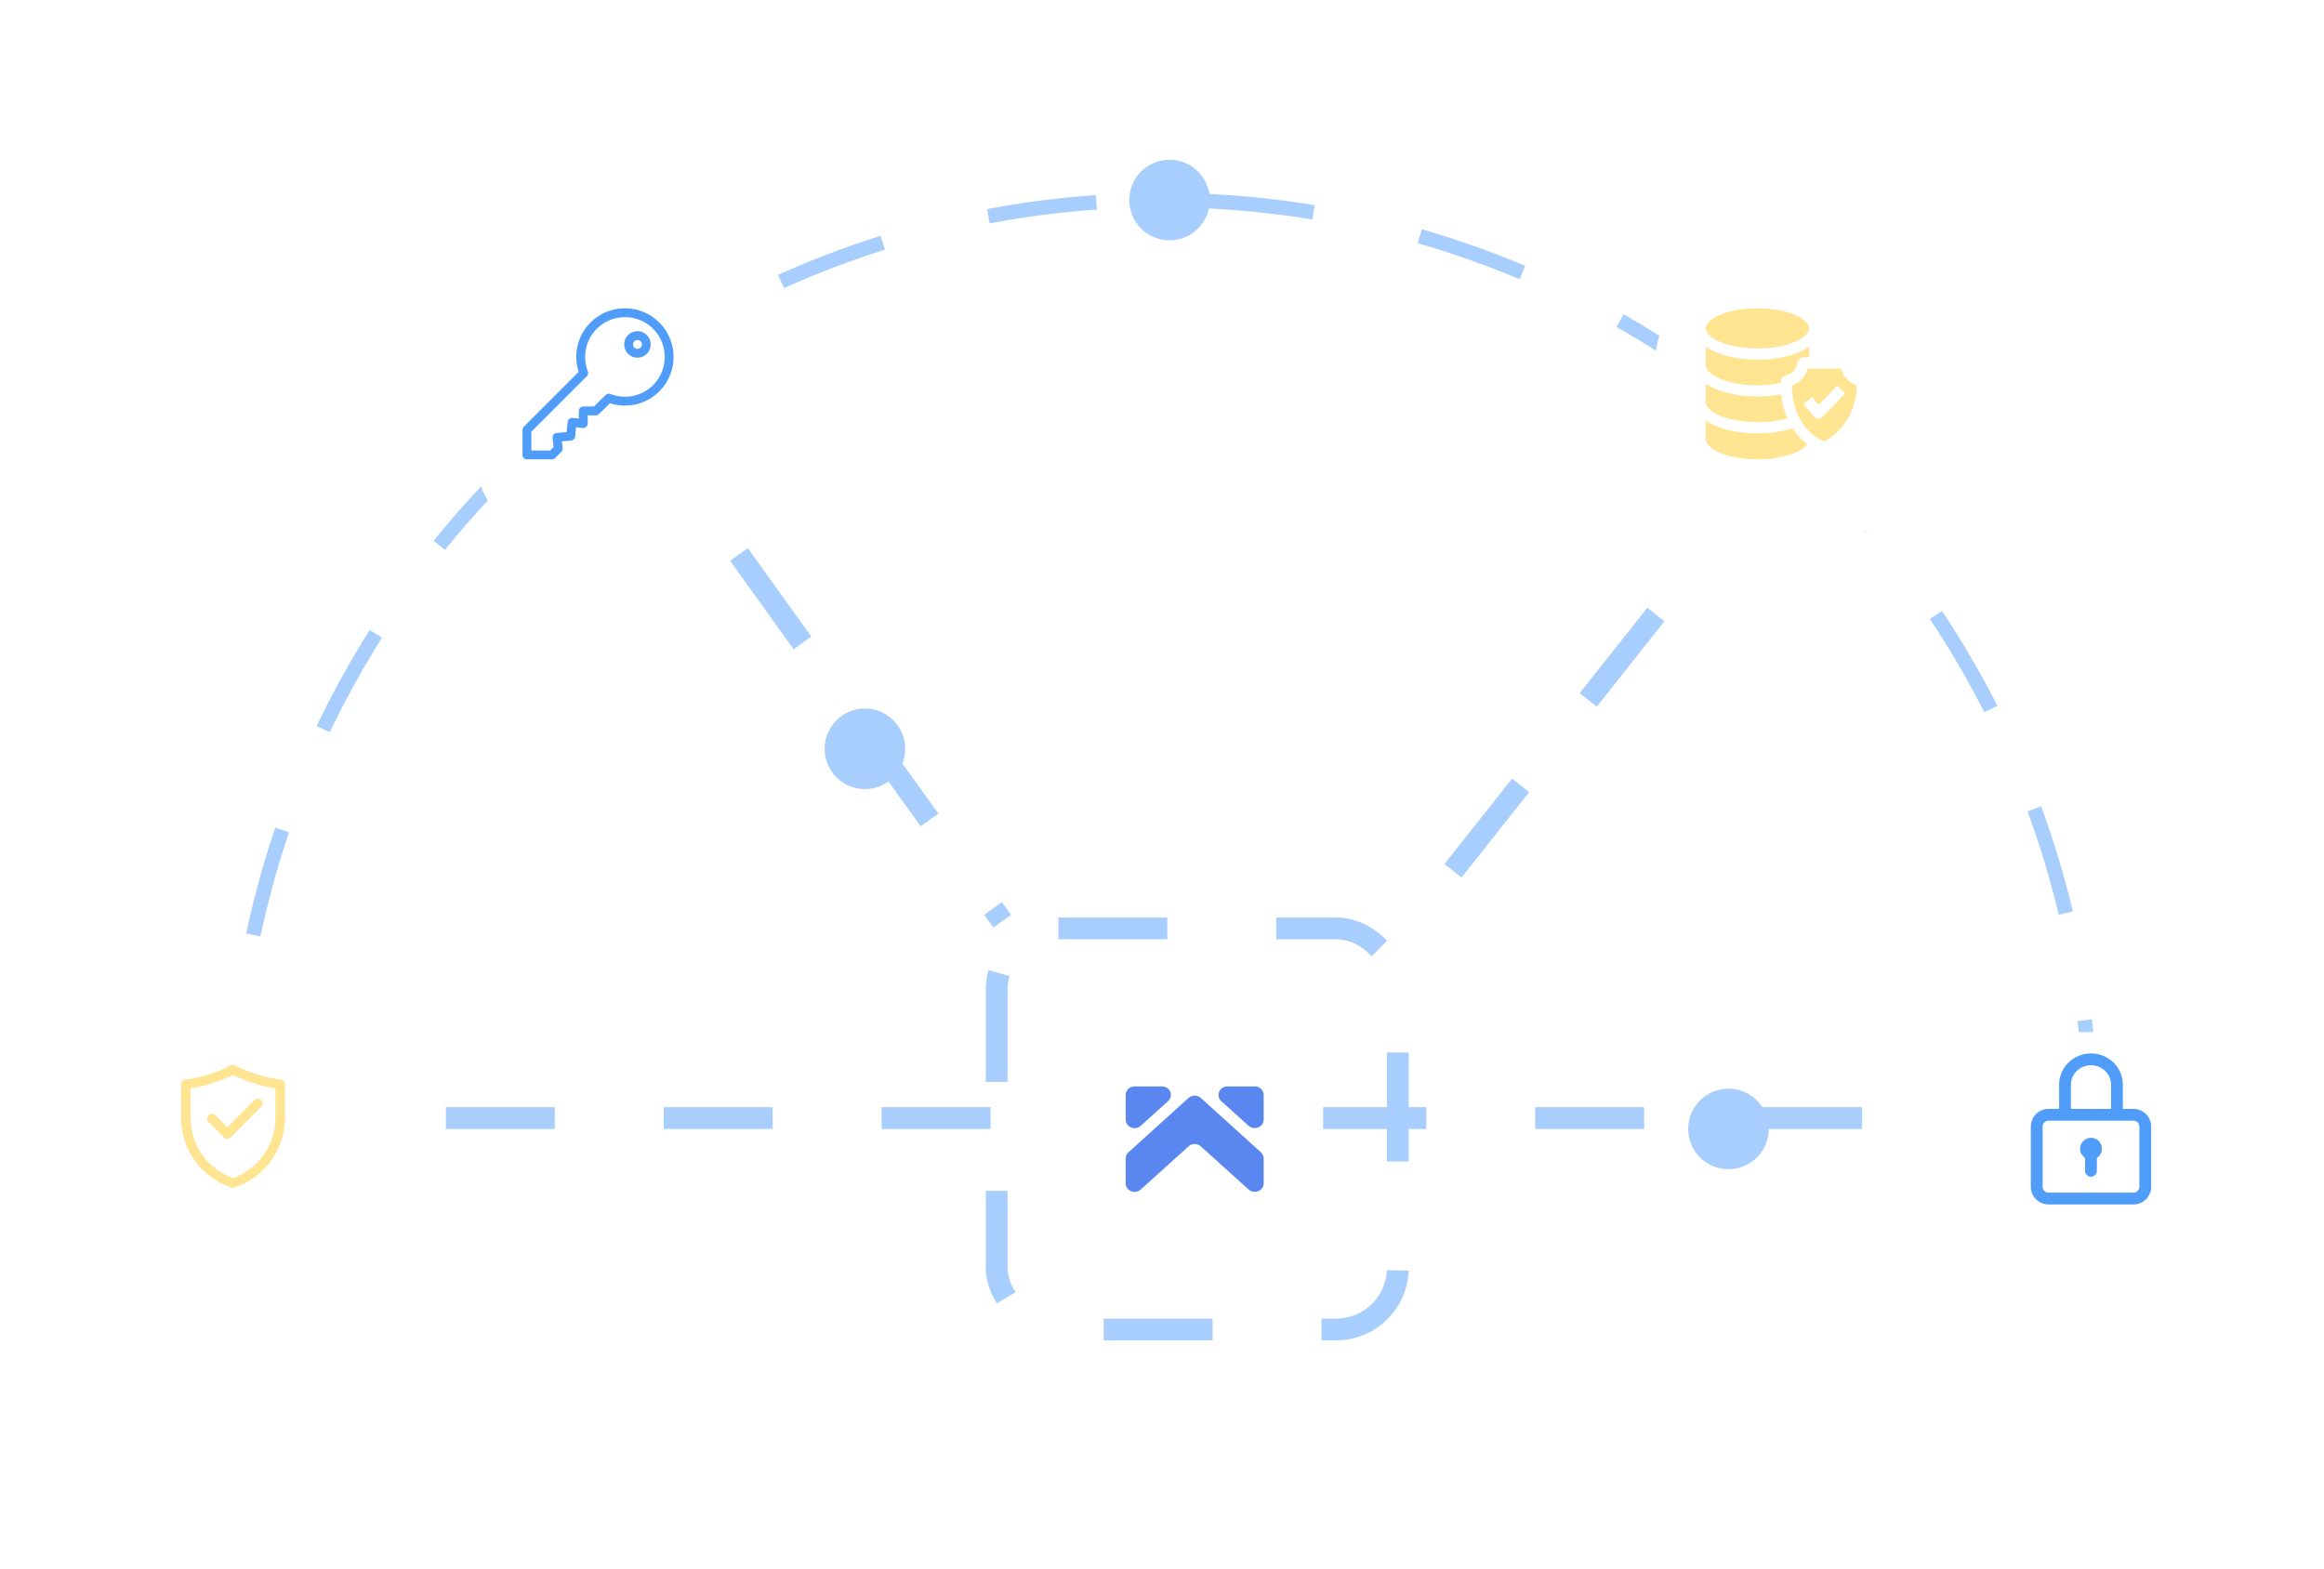 <svg width="320" height="216" viewBox="0 0 320 216" fill="none" xmlns="http://www.w3.org/2000/svg">
<path d="M287.918 155.464C287.918 84.817 230.647 27.547 160.001 27.547C89.354 27.547 32.084 84.817 32.084 155.464" stroke="#A7CEFC" stroke-width="2" stroke-dasharray="15 15"/>
<line x1="31.389" y1="153.964" x2="287.916" y2="153.964" stroke="#A7CEFC" stroke-width="3" stroke-dasharray="15 15"/>
<line x1="84.26" y1="51.978" x2="137.993" y2="126.856" stroke="#A7CEFC" stroke-width="3" stroke-dasharray="15 15"/>
<line x1="246.618" y1="61.104" x2="193.415" y2="128.315" stroke="#A7CEFC" stroke-width="3" stroke-dasharray="15 15"/>
<rect x="137.234" y="127.844" width="55.239" height="55.239" rx="8.5" stroke="#A7CEFC" stroke-width="3" stroke-dasharray="15 15"/>
<g filter="url(#filter0_d_5_47614)">
<rect x="147.52" y="138.131" width="34.666" height="34.666" rx="10" fill="white"/>
</g>
<path d="M155 150.788V154.171C155 155.201 156.287 155.751 157.073 155.03L160.827 151.646C161.649 150.908 161.113 149.603 159.987 149.603H156.233C155.554 149.603 155 150.135 155 150.788Z" fill="#5986EF"/>
<path d="M172.767 149.603H169.013C167.905 149.603 167.351 150.908 168.173 151.646L171.927 155.03C172.713 155.734 174 155.201 174 154.171V150.788C174 150.135 173.446 149.603 172.767 149.603Z" fill="#5986EF"/>
<path d="M165.349 157.863L171.927 163.806C172.713 164.51 174 163.977 174 162.947V159.529C174 159.203 173.857 158.894 173.607 158.671L165.349 151.2C164.866 150.77 164.134 150.77 163.651 151.2L155.393 158.671C155.143 158.894 155 159.203 155 159.529V162.947C155 163.977 156.287 164.527 157.073 163.806L163.651 157.863C164.134 157.434 164.866 157.434 165.349 157.863Z" fill="#5986EF"/>
<g filter="url(#filter1_d_5_47614)">
<rect x="14.75" y="138.131" width="34.666" height="34.666" rx="10" fill="white"/>
</g>
<path d="M31.305 156.798C31.139 156.798 30.972 156.735 30.845 156.608C30.592 156.354 30.592 155.943 30.845 155.689L35.058 151.476C35.311 151.223 35.723 151.223 35.977 151.476C36.23 151.73 36.23 152.142 35.977 152.396L31.765 156.608C31.638 156.735 31.471 156.798 31.305 156.798Z" fill="#FFE492"/>
<path d="M31.305 156.798C31.139 156.798 30.973 156.735 30.846 156.608L28.722 154.485C28.468 154.231 28.468 153.82 28.722 153.566C28.976 153.312 29.388 153.312 29.641 153.566L31.765 155.689C32.019 155.943 32.019 156.354 31.765 156.608C31.638 156.735 31.472 156.798 31.305 156.798Z" fill="#FFE492"/>
<path d="M32.082 163.567C32.015 163.567 31.946 163.556 31.878 163.534C27.724 162.163 24.932 158.303 24.932 153.928C24.932 153.569 25.224 153.278 25.582 153.278C25.941 153.278 26.232 153.569 26.232 153.928C26.232 157.741 28.665 161.105 32.286 162.299C32.627 162.412 32.812 162.779 32.699 163.12C32.609 163.394 32.355 163.567 32.082 163.567Z" fill="#FFE492"/>
<path d="M25.582 154.578C25.224 154.578 24.932 154.287 24.932 153.928V149.33C24.932 148.971 25.224 148.68 25.582 148.68C25.941 148.68 26.232 148.971 26.232 149.33V153.928C26.232 154.287 25.941 154.578 25.582 154.578Z" fill="#FFE492"/>
<path d="M25.582 149.979C25.263 149.979 24.984 149.744 24.939 149.419C24.889 149.063 25.137 148.735 25.493 148.686C27.689 148.38 29.808 147.724 31.792 146.735C32.114 146.575 32.504 146.706 32.664 147.027C32.824 147.349 32.693 147.739 32.372 147.899C30.261 148.95 28.007 149.648 25.672 149.973C25.642 149.977 25.611 149.979 25.582 149.979Z" fill="#FFE492"/>
<path d="M32.082 163.567C31.81 163.567 31.555 163.394 31.465 163.12C31.353 162.779 31.538 162.412 31.879 162.299C35.5 161.105 37.932 157.741 37.932 153.928C37.932 153.569 38.224 153.278 38.582 153.278C38.941 153.278 39.232 153.569 39.232 153.928C39.232 158.303 36.441 162.163 32.286 163.534C32.218 163.556 32.15 163.567 32.082 163.567Z" fill="#FFE492"/>
<path d="M38.582 154.578C38.224 154.578 37.932 154.287 37.932 153.928V149.33C37.932 148.971 38.224 148.68 38.582 148.68C38.941 148.68 39.232 148.971 39.232 149.33V153.928C39.232 154.287 38.941 154.578 38.582 154.578Z" fill="#FFE492"/>
<path d="M38.583 149.979C38.553 149.979 38.523 149.977 38.493 149.973C36.158 149.648 33.903 148.95 31.793 147.899C31.471 147.739 31.34 147.349 31.501 147.027C31.661 146.706 32.051 146.575 32.372 146.735C34.357 147.724 36.476 148.38 38.672 148.686C39.027 148.735 39.276 149.064 39.226 149.419C39.181 149.744 38.903 149.979 38.583 149.979Z" fill="#FFE492"/>
<g filter="url(#filter2_d_5_47614)">
<rect x="270.584" y="138.131" width="34.666" height="34.666" rx="10" fill="white"/>
</g>
<g clip-path="url(#clip0_5_47614)">
<path d="M293.767 152.701H292.303V149.361C292.303 146.991 290.335 145.064 287.916 145.064C285.497 145.064 283.529 146.991 283.529 149.361V152.701H282.068C280.724 152.701 279.63 153.794 279.63 155.138V163.426C279.63 164.77 280.724 165.863 282.068 165.863H293.767C295.111 165.863 296.205 164.77 296.205 163.426V155.138C296.205 153.794 295.111 152.701 293.767 152.701ZM285.153 149.361C285.153 147.887 286.393 146.689 287.916 146.689C289.439 146.689 290.678 147.887 290.678 149.361V152.701H285.153V149.361ZM294.58 163.426C294.58 163.874 294.215 164.238 293.767 164.238H282.068C281.62 164.238 281.255 163.874 281.255 163.426V155.138C281.255 154.69 281.62 154.326 282.068 154.326H293.767C294.215 154.326 294.58 154.69 294.58 155.138V163.426Z" fill="#4F9CF9"/>
<path d="M287.916 156.682C287.086 156.682 286.413 157.355 286.413 158.185C286.413 158.715 286.688 159.181 287.102 159.448V161.232C287.102 161.68 287.466 162.044 287.915 162.044C288.364 162.044 288.727 161.68 288.727 161.232V159.45C289.144 159.183 289.42 158.716 289.42 158.185C289.42 157.355 288.747 156.682 287.916 156.682Z" fill="#4F9CF9"/>
</g>
<g filter="url(#filter3_d_5_47614)">
<rect x="227.945" y="35.52" width="34.666" height="34.666" rx="10" fill="white"/>
</g>
<g clip-path="url(#clip1_5_47614)">
<path d="M241.991 42.453C237.799 42.453 234.878 43.909 234.878 45.215C234.878 46.522 237.799 47.977 241.991 47.977C246.184 47.977 249.105 46.522 249.105 45.215C249.105 43.909 246.184 42.453 241.991 42.453Z" fill="#FFE492"/>
<path d="M234.878 57.907V60.49C234.878 61.797 237.799 63.252 241.991 63.252C243.87 63.252 245.644 62.956 246.985 62.419C247.859 62.069 248.506 61.634 248.843 61.183C248.209 60.687 247.476 59.973 246.838 58.988C245.433 59.438 243.773 59.674 241.992 59.674C239.75 59.674 237.653 59.288 236.087 58.587C235.63 58.382 235.226 58.154 234.878 57.907V57.907Z" fill="#FFE492"/>
<path d="M234.878 52.827L234.878 55.375C234.878 56.681 237.799 58.137 241.991 58.137C243.478 58.137 244.905 57.951 246.1 57.606C245.666 56.604 245.386 55.498 245.263 54.301C244.24 54.493 243.126 54.593 241.991 54.593C239.735 54.593 237.628 54.203 236.059 53.494C235.614 53.292 235.219 53.069 234.878 52.827Z" fill="#FFE492"/>
<path d="M234.878 47.744V50.294C234.878 51.601 237.799 53.057 241.991 53.057C243.113 53.057 244.206 52.951 245.19 52.749C245.191 52.508 245.263 51.879 245.845 51.719C246.762 51.468 247.404 50.864 247.46 50.035C247.484 49.693 247.911 49.215 248.229 49.22H249.105V47.744C248.764 47.987 248.37 48.21 247.924 48.412C246.353 49.123 244.246 49.514 241.992 49.514C239.737 49.514 237.63 49.123 236.059 48.412C235.613 48.21 235.219 47.987 234.878 47.744V47.744Z" fill="#FFE492"/>
<path d="M253.499 50.757H248.914C248.658 51.823 247.838 52.697 246.729 53.079C246.816 58.195 249.757 60.146 251.053 60.758C251.127 60.793 251.215 60.789 251.288 60.748C252.59 60.014 255.541 57.831 255.678 53.077C254.573 52.695 253.755 51.821 253.499 50.757ZM250.932 57.42C250.621 57.74 250.085 57.722 249.796 57.383L248.335 55.668L249.505 54.672L250.418 55.743L252.966 53.122L254.069 54.194L250.932 57.42Z" fill="#FFE492"/>
</g>
<g filter="url(#filter4_d_5_47614)">
<rect x="65.71" y="35.52" width="34.666" height="34.666" rx="10" fill="white"/>
</g>
<g clip-path="url(#clip2_5_47614)">
<path d="M90.788 44.413C88.174 41.8 83.921 41.8 81.307 44.413C79.522 46.199 78.902 48.83 79.674 51.217L72.127 58.764C72.013 58.879 71.948 59.034 71.948 59.196V62.643C71.948 62.98 72.221 63.252 72.558 63.252H76.005C76.167 63.252 76.322 63.188 76.436 63.074L77.299 62.212C77.43 62.08 77.495 61.896 77.473 61.711L77.365 60.785L78.648 60.664C78.94 60.637 79.171 60.406 79.198 60.115L79.319 58.831L80.245 58.939C80.418 58.959 80.59 58.904 80.72 58.789C80.85 58.673 80.924 58.508 80.924 58.334V57.199H82.039C82.199 57.199 82.353 57.135 82.467 57.023L83.981 55.526C86.369 56.3 89.002 55.68 90.788 53.894C93.401 51.28 93.401 47.027 90.788 44.413ZM89.926 53.032C88.388 54.571 86.08 55.051 84.047 54.256C83.823 54.168 83.568 54.221 83.397 54.39L81.788 55.98H80.315C79.978 55.98 79.706 56.253 79.706 56.589V57.649L78.841 57.549C78.678 57.53 78.515 57.577 78.387 57.68C78.26 57.783 78.179 57.934 78.164 58.097L78.032 59.498L76.631 59.63C76.468 59.645 76.317 59.726 76.214 59.853C76.111 59.981 76.064 60.144 76.083 60.307L76.228 61.559L75.753 62.034H73.167V59.448L80.809 51.807C80.98 51.636 81.033 51.379 80.945 51.154C80.15 49.121 80.63 46.814 82.169 45.275C84.307 43.137 87.787 43.137 89.926 45.275C92.064 47.414 92.064 50.894 89.926 53.032Z" fill="#4F9CF9"/>
<path d="M89.065 46.137C88.352 45.424 87.192 45.424 86.479 46.137C85.766 46.85 85.766 48.01 86.479 48.723C87.192 49.435 88.352 49.436 89.065 48.723C89.778 48.01 89.778 46.85 89.065 46.137ZM88.203 47.861C87.965 48.098 87.579 48.098 87.341 47.861C87.103 47.623 87.103 47.236 87.341 46.999C87.579 46.761 87.965 46.761 88.203 46.999C88.441 47.237 88.441 47.623 88.203 47.861Z" fill="#4F9CF9"/>
</g>
<circle cx="161.039" cy="27.547" r="5.547" fill="#A7CEFC"/>
<circle cx="119.094" cy="103.118" r="5.547" fill="#A7CEFC"/>
<circle cx="237.998" cy="155.464" r="5.547" fill="#A7CEFC"/>
<defs>
<filter id="filter0_d_5_47614" x="109.52" y="104.131" width="110.666" height="110.666" filterUnits="userSpaceOnUse" color-interpolation-filters="sRGB">
<feFlood flood-opacity="0" result="BackgroundImageFix"/>
<feColorMatrix in="SourceAlpha" type="matrix" values="0 0 0 0 0 0 0 0 0 0 0 0 0 0 0 0 0 0 127 0" result="hardAlpha"/>
<feMorphology radius="2" operator="erode" in="SourceAlpha" result="effect1_dropShadow_5_47614"/>
<feOffset dy="4"/>
<feGaussianBlur stdDeviation="20"/>
<feComposite in2="hardAlpha" operator="out"/>
<feColorMatrix type="matrix" values="0 0 0 0 0 0 0 0 0 0 0 0 0 0 0 0 0 0 0.2 0"/>
<feBlend mode="normal" in2="BackgroundImageFix" result="effect1_dropShadow_5_47614"/>
<feBlend mode="normal" in="SourceGraphic" in2="effect1_dropShadow_5_47614" result="shape"/>
</filter>
<filter id="filter1_d_5_47614" x="-24.25" y="103.131" width="112.666" height="112.666" filterUnits="userSpaceOnUse" color-interpolation-filters="sRGB">
<feFlood flood-opacity="0" result="BackgroundImageFix"/>
<feColorMatrix in="SourceAlpha" type="matrix" values="0 0 0 0 0 0 0 0 0 0 0 0 0 0 0 0 0 0 127 0" result="hardAlpha"/>
<feMorphology radius="11" operator="erode" in="SourceAlpha" result="effect1_dropShadow_5_47614"/>
<feOffset dy="4"/>
<feGaussianBlur stdDeviation="25"/>
<feComposite in2="hardAlpha" operator="out"/>
<feColorMatrix type="matrix" values="0 0 0 0 0 0 0 0 0 0 0 0 0 0 0 0 0 0 0.2 0"/>
<feBlend mode="normal" in2="BackgroundImageFix" result="effect1_dropShadow_5_47614"/>
<feBlend mode="normal" in="SourceGraphic" in2="effect1_dropShadow_5_47614" result="shape"/>
</filter>
<filter id="filter2_d_5_47614" x="231.584" y="103.131" width="112.666" height="112.666" filterUnits="userSpaceOnUse" color-interpolation-filters="sRGB">
<feFlood flood-opacity="0" result="BackgroundImageFix"/>
<feColorMatrix in="SourceAlpha" type="matrix" values="0 0 0 0 0 0 0 0 0 0 0 0 0 0 0 0 0 0 127 0" result="hardAlpha"/>
<feMorphology radius="11" operator="erode" in="SourceAlpha" result="effect1_dropShadow_5_47614"/>
<feOffset dy="4"/>
<feGaussianBlur stdDeviation="25"/>
<feComposite in2="hardAlpha" operator="out"/>
<feColorMatrix type="matrix" values="0 0 0 0 0 0 0 0 0 0 0 0 0 0 0 0 0 0 0.2 0"/>
<feBlend mode="normal" in2="BackgroundImageFix" result="effect1_dropShadow_5_47614"/>
<feBlend mode="normal" in="SourceGraphic" in2="effect1_dropShadow_5_47614" result="shape"/>
</filter>
<filter id="filter3_d_5_47614" x="188.945" y="0.52" width="112.666" height="112.666" filterUnits="userSpaceOnUse" color-interpolation-filters="sRGB">
<feFlood flood-opacity="0" result="BackgroundImageFix"/>
<feColorMatrix in="SourceAlpha" type="matrix" values="0 0 0 0 0 0 0 0 0 0 0 0 0 0 0 0 0 0 127 0" result="hardAlpha"/>
<feMorphology radius="11" operator="erode" in="SourceAlpha" result="effect1_dropShadow_5_47614"/>
<feOffset dy="4"/>
<feGaussianBlur stdDeviation="25"/>
<feComposite in2="hardAlpha" operator="out"/>
<feColorMatrix type="matrix" values="0 0 0 0 0 0 0 0 0 0 0 0 0 0 0 0 0 0 0.2 0"/>
<feBlend mode="normal" in2="BackgroundImageFix" result="effect1_dropShadow_5_47614"/>
<feBlend mode="normal" in="SourceGraphic" in2="effect1_dropShadow_5_47614" result="shape"/>
</filter>
<filter id="filter4_d_5_47614" x="26.709" y="0.52" width="112.666" height="112.666" filterUnits="userSpaceOnUse" color-interpolation-filters="sRGB">
<feFlood flood-opacity="0" result="BackgroundImageFix"/>
<feColorMatrix in="SourceAlpha" type="matrix" values="0 0 0 0 0 0 0 0 0 0 0 0 0 0 0 0 0 0 127 0" result="hardAlpha"/>
<feMorphology radius="11" operator="erode" in="SourceAlpha" result="effect1_dropShadow_5_47614"/>
<feOffset dy="4"/>
<feGaussianBlur stdDeviation="25"/>
<feComposite in2="hardAlpha" operator="out"/>
<feColorMatrix type="matrix" values="0 0 0 0 0 0 0 0 0 0 0 0 0 0 0 0 0 0 0.2 0"/>
<feBlend mode="normal" in2="BackgroundImageFix" result="effect1_dropShadow_5_47614"/>
<feBlend mode="normal" in="SourceGraphic" in2="effect1_dropShadow_5_47614" result="shape"/>
</filter>
<clipPath id="clip0_5_47614">
<rect width="20.799" height="20.799" fill="white" transform="translate(277.517 145.064)"/>
</clipPath>
<clipPath id="clip1_5_47614">
<rect width="20.799" height="20.799" fill="white" transform="translate(234.878 42.453)"/>
</clipPath>
<clipPath id="clip2_5_47614">
<rect width="20.799" height="20.799" fill="white" transform="translate(71.948 42.453)"/>
</clipPath>
</defs>
</svg>
